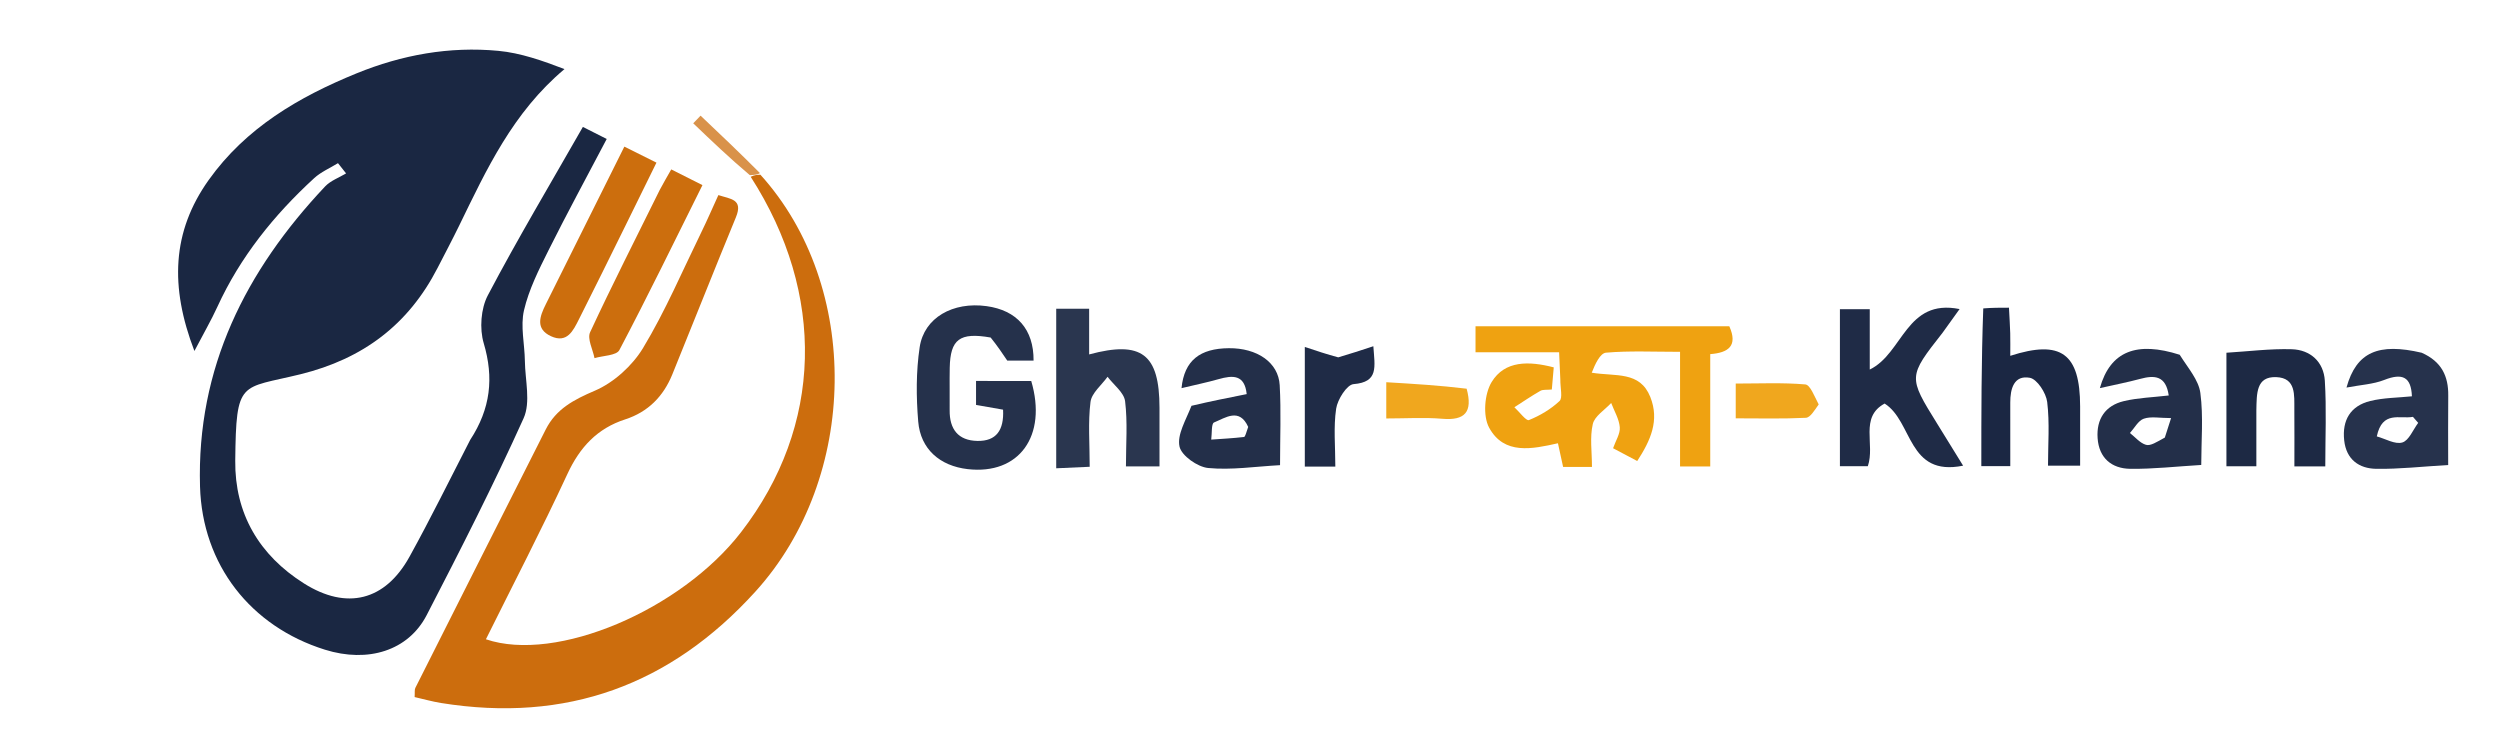 <svg version="1.1" id="Layer_1" xmlns="http://www.w3.org/2000/svg" xmlns:xlink="http://www.w3.org/1999/xlink" x="0px" y="0px"
	 width="100%" viewBox="0 0 500 150" enable-background="new 0 0 500 150" xml:space="preserve">

<path fill="#1A2742" opacity="1" stroke="none" 
	d="
M94.032,87.989 
	C98.134,81.721 98.795,75.554 96.742,68.634 
	C95.884,65.739 96.167,61.726 97.56,59.079 
	C103.509,47.775 110.066,36.791 116.576,25.384 
	C118.554,26.384 119.783,27.005 121.343,27.794 
	C117.329,35.437 113.375,42.702 109.684,50.099 
	C107.76,53.952 105.766,57.911 104.801,62.055 
	C104.058,65.248 104.932,68.801 104.976,72.196 
	C105.027,76.044 106.168,80.441 104.723,83.648 
	C98.716,96.975 92.062,110.021 85.342,123.014 
	C81.652,130.149 73.6,132.635 64.981,129.937 
	C50.111,125.283 40.466,112.951 40.005,97.314 
	C39.307,73.597 49.137,54.129 65.028,37.282 
	C66.119,36.126 67.807,35.534 69.217,34.68 
	C68.677,33.997 68.136,33.315 67.596,32.633 
	C65.996,33.62 64.191,34.384 62.832,35.633 
	C54.79,43.016 48.04,51.392 43.457,61.402 
	C42.249,64.039 40.784,66.559 38.881,70.196 
	C33.95,57.353 34.386,46.332 41.728,36.015 
	C49.153,25.582 59.739,19.395 71.305,14.675 
	C80.388,10.969 89.896,9.245 99.668,10.168 
	C104.129,10.589 108.484,12.13 112.897,13.818 
	C102.533,22.523 97.303,33.907 91.831,45.133 
	C90.447,47.973 88.964,50.764 87.52,53.574 
	C81.684,64.93 72.62,71.763 60.094,74.85 
	C48.032,77.823 47.224,75.794 47.049,92.119 
	C46.936,102.721 51.834,111.03 60.796,116.686 
	C69.351,122.085 77.03,120.153 81.896,111.353 
	C86.081,103.785 89.901,96.015 94.032,87.989 
z"/>
<path fill="#CC6D0D" opacity="1" stroke="none" 
	d="
M152.086,34.945 
	C172.306,57.301 171.774,95.483 151.112,118.283 
	C134.096,137.059 113.232,144.634 88.196,140.598 
	C86.438,140.315 84.714,139.821 82.925,139.414 
	C82.987,138.502 82.877,137.96 83.072,137.572 
	C91.744,120.337 100.435,103.111 109.145,85.895 
	C111.221,81.791 114.742,79.944 118.959,78.142 
	C122.753,76.521 126.47,73.148 128.622,69.582 
	C133.072,62.206 136.475,54.195 140.274,46.429 
	C141.433,44.059 142.48,41.634 143.676,39.019 
	C146.099,39.82 148.688,39.805 147.176,43.472 
	C142.871,53.914 138.719,64.42 134.463,74.883 
	C132.678,79.271 129.627,82.391 125.031,83.878 
	C119.455,85.681 115.967,89.438 113.485,94.789 
	C108.325,105.916 102.663,116.811 97.182,127.854 
	C111.258,132.644 136.196,122.001 148.226,106.419 
	C164.594,85.219 165.214,58.806 150.137,35.353 
	C150.956,34.962 151.521,34.953 152.086,34.945 
z"/>
<path fill="#EFA211" opacity="1" stroke="none" 
	d="
M312.064,75.855 
	C311.992,73.913 311.921,72.442 311.823,70.447 
	C306.213,70.447 300.802,70.447 295.105,70.447 
	C295.105,68.481 295.105,67.051 295.105,65.253 
	C312.105,65.253 328.989,65.253 345.861,65.253 
	C347.627,69.196 345.654,70.553 342.047,70.825 
	C342.047,78.359 342.047,85.653 342.047,93.291 
	C340.018,93.291 338.289,93.291 336.01,93.291 
	C336.01,85.833 336.01,78.427 336.01,70.366 
	C330.714,70.366 325.932,70.127 321.205,70.534 
	C320.023,70.636 319.021,72.822 318.348,74.541 
	C323.139,75.327 327.98,74.169 330.063,79.402 
	C331.927,84.082 330.126,88.091 327.444,92.204 
	C325.794,91.331 324.356,90.569 322.614,89.646 
	C323.138,88.133 324.064,86.747 323.957,85.446 
	C323.822,83.794 322.849,82.21 322.237,80.597 
	C320.956,81.989 318.934,83.208 318.56,84.811 
	C317.944,87.457 318.393,90.351 318.393,93.388 
	C316.208,93.388 314.593,93.388 312.623,93.388 
	C312.309,91.952 311.971,90.407 311.588,88.652 
	C306.47,89.798 300.817,91.046 297.821,85.52 
	C296.55,83.177 296.888,78.766 298.325,76.412 
	C300.966,72.085 305.752,72.179 310.75,73.474 
	C310.615,75.021 310.493,76.419 310.364,77.901 
	C309.349,78.002 308.594,77.873 308.08,78.166 
	C306.3,79.181 304.605,80.343 302.877,81.449 
	C303.867,82.361 305.241,84.234 305.778,84.018 
	C307.994,83.13 310.17,81.836 311.905,80.206 
	C312.578,79.573 312.047,77.657 312.064,75.855 
z"/>
<path fill="#25314B" opacity="1" stroke="none" 
	d="
M198.135,67.508 
	C191.922,66.409 190.061,67.869 189.947,73.551 
	C189.89,76.375 189.966,79.202 189.931,82.027 
	C189.884,85.822 191.62,88.119 195.495,88.185 
	C199.24,88.248 200.826,86.065 200.614,81.933 
	C198.955,81.642 197.246,81.342 195.208,80.984 
	C195.208,79.508 195.208,77.974 195.208,76.192 
	C199.037,76.192 202.641,76.192 206.247,76.198 
	C209.485,87.191 203.829,95.018 193.517,93.823 
	C187.998,93.184 184.104,89.839 183.643,84.312 
	C183.232,79.387 183.205,74.311 183.934,69.44 
	C184.822,63.507 190.614,60.308 197.302,61.226 
	C203.377,62.061 206.759,65.873 206.715,72.122 
	C204.953,72.122 203.186,72.122 201.455,72.122 
	C200.485,70.681 199.485,69.193 198.135,67.508 
z"/>
<path fill="#1F2B46" opacity="1" stroke="none" 
	d="
M388.496,66.574 
	C381.612,75.351 381.613,75.35 387.441,84.744 
	C389.074,87.376 390.695,90.014 392.622,93.135 
	C381.464,95.389 382.615,84.315 376.927,80.71 
	C371.857,83.452 375.069,88.883 373.564,93.241 
	C371.931,93.241 370.177,93.241 367.983,93.241 
	C367.983,82.954 367.983,72.593 367.983,61.844 
	C369.781,61.844 371.644,61.844 373.951,61.844 
	C373.951,65.86 373.951,69.764 373.951,73.91 
	C380.648,70.669 381.185,59.657 391.917,61.813 
	C390.682,63.547 389.701,64.923 388.496,66.574 
z"/>
<path fill="#2A364F" opacity="1" stroke="none" 
	d="
M211.243,84.908 
	C211.243,76.974 211.243,69.527 211.243,61.75 
	C213.668,61.75 215.548,61.75 217.828,61.75 
	C217.828,64.933 217.828,67.858 217.828,70.885 
	C228.348,68.052 231.885,70.836 231.899,81.548 
	C231.904,85.342 231.9,89.137 231.9,93.275 
	C229.572,93.275 227.692,93.275 225.188,93.275 
	C225.188,88.786 225.538,84.465 225.02,80.251 
	C224.805,78.502 222.735,76.98 221.509,75.355 
	C220.319,77.027 218.327,78.597 218.101,80.391 
	C217.587,84.472 217.939,88.663 217.939,93.356 
	C215.776,93.453 213.89,93.538 211.243,93.657 
	C211.243,90.588 211.243,87.992 211.243,84.908 
z"/>
<path fill="#1B2743" opacity="1" stroke="none" 
	d="
M396.654,61.681 
	C398.507,61.538 399.972,61.538 401.793,61.538 
	C401.89,63.442 402.001,65.042 402.045,66.643 
	C402.085,68.131 402.053,69.622 402.053,71.164 
	C412.204,67.893 416.008,70.69 416.025,81.259 
	C416.031,85.072 416.026,88.886 416.026,93.13 
	C413.97,93.13 412.104,93.13 409.602,93.13 
	C409.602,88.917 409.951,84.603 409.438,80.395 
	C409.218,78.59 407.422,75.823 405.966,75.558 
	C402.784,74.981 402.045,77.756 402.054,80.51 
	C402.067,84.64 402.057,88.77 402.057,93.228 
	C399.977,93.228 398.23,93.228 396.265,93.228 
	C396.265,82.799 396.265,72.312 396.654,61.681 
z"/>
<path fill="#26324C" opacity="1" stroke="none" 
	d="
M484.328,70.545 
	C488.337,72.314 489.694,75.263 489.649,79.104 
	C489.596,83.717 489.637,88.331 489.637,93 
	C484.495,93.304 479.871,93.835 475.257,93.766 
	C471.816,93.714 469.254,91.911 468.838,88.08 
	C468.397,84.019 470.104,81.174 474.044,80.201 
	C476.737,79.535 479.598,79.55 482.384,79.262 
	C482.222,75.384 480.513,74.548 476.84,75.992 
	C474.651,76.853 472.167,76.966 469.298,77.513 
	C471.274,70.364 475.73,68.536 484.328,70.545 
M475.357,87.28 
	C477.08,87.754 479.016,88.933 480.464,88.495 
	C481.796,88.092 482.602,85.95 483.64,84.574 
	C483.29,84.174 482.94,83.773 482.59,83.372 
	C479.917,83.855 476.472,82.069 475.357,87.28 
z"/>
<path fill="#232F49" opacity="1" stroke="none" 
	d="
M435.941,70.953 
	C437.602,73.61 439.728,75.988 440.073,78.601 
	C440.694,83.309 440.249,88.158 440.249,92.992 
	C435.277,93.29 430.666,93.82 426.061,93.764 
	C422.318,93.717 419.791,91.597 419.52,87.622 
	C419.26,83.818 421.05,81.109 424.763,80.225 
	C427.601,79.549 430.582,79.469 433.747,79.094 
	C433.173,75.108 430.912,75 428.024,75.78 
	C425.567,76.443 423.062,76.926 419.973,77.625 
	C422.065,70.166 427.404,68.226 435.941,70.953 
M432.966,87.515 
	C433.339,86.352 433.712,85.19 434.217,83.618 
	C431.943,83.618 430.199,83.24 428.758,83.739 
	C427.638,84.127 426.896,85.608 425.987,86.603 
	C427.046,87.43 428.002,88.621 429.2,88.965 
	C430.111,89.226 431.33,88.41 432.966,87.515 
z"/>
<path fill="#232F49" opacity="1" stroke="none" 
	d="
M238.296,81.161 
	C242.126,80.254 245.631,79.558 249.339,78.821 
	C248.931,74.893 246.565,75.023 243.706,75.833 
	C241.372,76.495 238.989,76.985 236.303,77.629 
	C236.861,72.04 240.035,69.693 245.758,69.64 
	C251.411,69.588 255.685,72.467 255.941,77.036 
	C256.235,82.314 256.009,87.622 256.009,93.033 
	C251.031,93.304 246.276,94.047 241.636,93.601 
	C239.502,93.395 236.3,91.139 235.902,89.309 
	C235.385,86.925 237.173,84.041 238.296,81.161 
M249.64,85.387 
	C247.877,81.481 245.105,83.558 242.805,84.494 
	C242.246,84.722 242.412,86.731 242.245,87.92 
	C244.431,87.765 246.621,87.652 248.795,87.397 
	C249.053,87.366 249.221,86.562 249.64,85.387 
z"/>
<path fill="#1D2944" opacity="1" stroke="none" 
	d="
M451.272,82.036 
	C451.271,85.986 451.271,89.456 451.271,93.247 
	C449.144,93.247 447.403,93.247 445.285,93.247 
	C445.285,85.739 445.285,78.193 445.285,70.546 
	C449.664,70.281 454.025,69.714 458.365,69.848 
	C462.101,69.963 464.733,72.389 464.966,76.14 
	C465.314,81.742 465.057,87.381 465.057,93.285 
	C463.011,93.285 461.265,93.285 458.877,93.285 
	C458.877,89.409 458.901,85.64 458.868,81.872 
	C458.844,79.055 459.251,75.576 455.247,75.425 
	C451.218,75.273 451.351,78.681 451.272,82.036 
z"/>
<path fill="#CC6E0D" opacity="1" stroke="none" 
	d="
M125.063,45.187 
	C121.878,51.645 118.862,57.768 115.785,63.862 
	C114.645,66.119 113.429,68.732 110.202,67.245 
	C107.027,65.782 107.953,63.274 109.145,60.883 
	C114.326,50.493 119.501,40.101 124.87,29.325 
	C127.142,30.458 129.007,31.388 131.291,32.527 
	C129.153,36.854 127.18,40.848 125.063,45.187 
z"/>
<path fill="#CC6E0D" opacity="1" stroke="none" 
	d="
M131.944,37.994 
	C132.734,36.526 133.38,35.398 134.249,33.882 
	C136.267,34.898 138.111,35.826 140.49,37.023 
	C134.896,48.259 129.559,59.231 123.872,70.019 
	C123.29,71.123 120.608,71.119 118.901,71.63 
	C118.565,69.882 117.414,67.756 118.022,66.446 
	C122.416,56.983 127.165,47.685 131.944,37.994 
z"/>
<path fill="#1F2B46" opacity="1" stroke="none" 
	d="
M267.642,71.471 
	C270.063,70.765 272.12,70.087 274.669,69.247 
	C274.963,73.437 275.748,76.414 270.71,76.826 
	C269.371,76.935 267.503,79.894 267.229,81.744 
	C266.681,85.448 267.067,89.29 267.067,93.32 
	C264.794,93.32 263.03,93.32 260.962,93.32 
	C260.962,85.649 260.962,78.075 260.962,69.39 
	C263.378,70.197 265.328,70.848 267.642,71.471 
z"/>
<path fill="#F0A71E" opacity="1" stroke="none" 
	d="
M293.328,77.739 
	C294.605,82.454 292.944,84.14 288.454,83.755 
	C284.868,83.447 281.236,83.693 277.254,83.693 
	C277.254,81.251 277.254,79.23 277.254,76.444 
	C282.731,76.772 287.926,77.082 293.328,77.739 
z"/>
<path fill="#F0A71E" opacity="1" stroke="none" 
	d="
M363.739,80.887 
	C362.878,82.086 362.061,83.514 361.173,83.559 
	C356.591,83.789 351.99,83.666 347.145,83.666 
	C347.145,81.233 347.145,79.323 347.145,76.712 
	C351.937,76.712 356.523,76.493 361.056,76.884 
	C362.05,76.969 362.858,79.224 363.739,80.887 
z"/>
<path fill="#D9924A" opacity="1" stroke="none" 
	d="
M151.99,34.62 
	C151.521,34.953 150.956,34.962 149.971,35.034 
	C145.916,31.618 142.28,28.139 138.643,24.66 
	C139.134,24.151 139.625,23.641 140.116,23.132 
	C144.042,26.853 147.968,30.574 151.99,34.62 
z"/>

</svg>